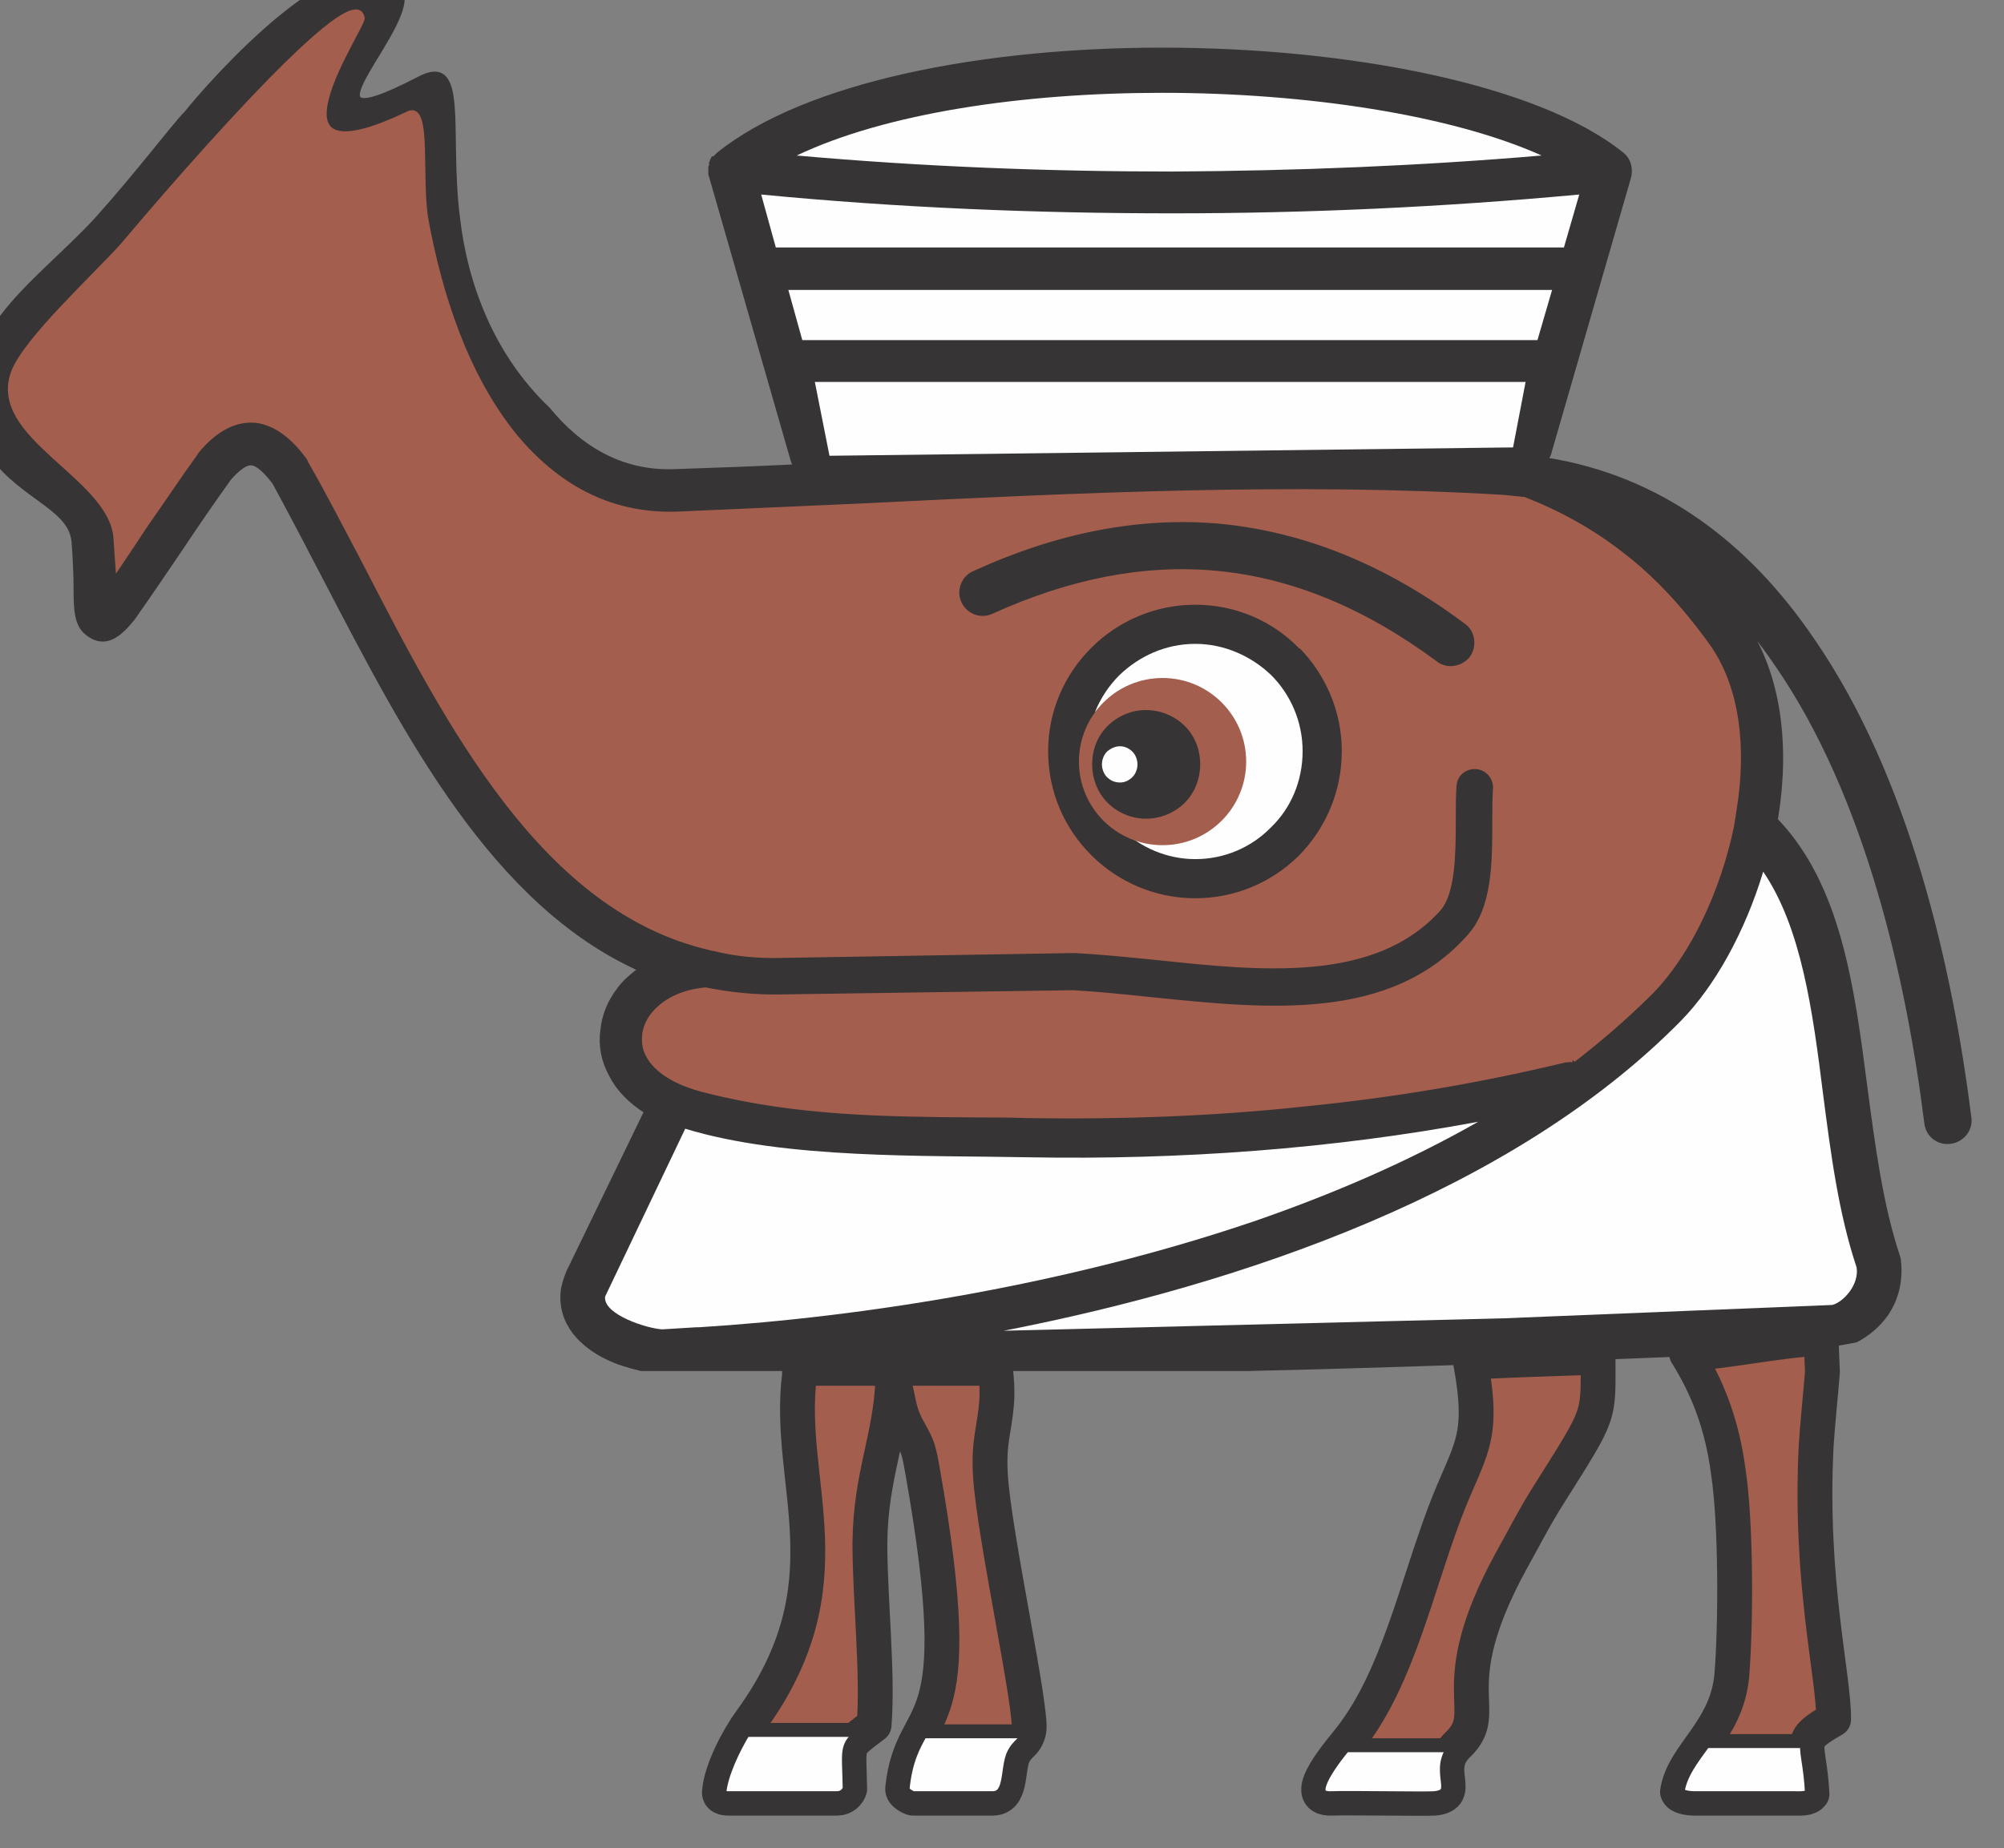 <?xml version="1.0" encoding="UTF-8" standalone="no"?>
<!-- Created with Inkscape (http://www.inkscape.org/) -->

<svg
   xmlns:dc="http://purl.org/dc/elements/1.1/"
   xmlns:cc="http://creativecommons.org/ns#"
   xmlns:rdf="http://www.w3.org/1999/02/22-rdf-syntax-ns#"
   xmlns:svg="http://www.w3.org/2000/svg"
   xmlns="http://www.w3.org/2000/svg"
   xmlns:sodipodi="http://sodipodi.sourceforge.net/DTD/sodipodi-0.dtd"
   xmlns:inkscape="http://www.inkscape.org/namespaces/inkscape"
   width="132.292mm"
   height="122.029mm"
   viewBox="0 0 132.292 122.029"
   version="1.1"
   id="svg7991"
   inkscape:version="0.92.1 r15371"
   sodipodi:docname="egipto.svg">
  <rect x="0" y="0" width="132.292" height="122.029" fill="#808080" stroke="none"/>
  <defs
     id="defs7985" />
  <sodipodi:namedview
     id="base"
     pagecolor="#ffffff"
     bordercolor="#666666"
     borderopacity="1.0"
     inkscape:pageopacity="0.0"
     inkscape:pageshadow="2"
     inkscape:zoom="0.35"
     inkscape:cx="-200.04133"
     inkscape:cy="30.036615"
     inkscape:document-units="mm"
     inkscape:current-layer="layer1"
     showgrid="false"
     fit-margin-top="0"
     fit-margin-left="0"
     fit-margin-right="0"
     fit-margin-bottom="0"
     inkscape:window-width="1366"
     inkscape:window-height="719"
     inkscape:window-x="0"
     inkscape:window-y="0"
     inkscape:window-maximized="1" />
  <g
     inkscape:label="Layer 1"
     inkscape:groupmode="layer"
     id="layer1"
     transform="translate(-38.565,-34.751)">
    <g
       transform="matrix(0.046,0,0,0.046,-953.5,-962.104)"
       style="clip-rule:evenodd;fill-rule:evenodd;image-rendering:optimizeQuality;shape-rendering:geometricPrecision;text-rendering:geometricPrecision"
       id="_2481018568912">
      <path
         class="fil24 str9"
         d="m 24182,23640 c -3,37 -7,74 -9,106 -10,195 26,333 25,393 -56,32 -35,30 -31,107 -5,7 -15,6 -27,6 h -141 c -10,0 -23,-2 -25,-9 8,-54 71,-87 78,-168 6,-76 6,-218 -5,-291 -9,-69 -30,-122 -60,-170 60,-3 133,-20 193,-22 z m -322,-21 c 0,88 5,77 -70,196 -21,33 -36,63 -55,97 -102,187 -24,214 -77,264 -36,35 10,72 -33,76 -13,1 -127,-1 -147,0 -52,2 18,-74 28,-88 66,-86 92,-210 134,-322 35,-92 58,-102 37,-216 61,-3 122,-5 183,-7 z m -865,16 c 2,16 3,31 2,47 -3,42 -12,56 -9,107 5,85 62,343 55,367 -5,20 -15,17 -23,36 -8,22 -2,60 -29,60 h -114 c -2,0 -16,-6 -15,-14 14,-130 100,-55 28,-459 -6,-34 -8,-34 -22,-60 -13,-25 -12,-43 -20,-69 -3,86 -32,137 -33,236 0,80 12,189 6,261 -43,33 -36,23 -35,92 -2,6 -8,13 -18,13 h -156 c -7,0 -13,-2 -13,-8 2,-32 28,-80 45,-103 144,-198 50,-340 70,-496 0,-3 0,-6 0,-10 z"
         id="path176"
         inkscape:connector-curvature="0"
         style="fill:#a45e4d;stroke:#373435;stroke-width:50;stroke-linecap:round;stroke-linejoin:round" />
      <path
         class="fil25 str10"
         d="m 23756,22219 h -1020 l 21,106 981,-12 z m -397,1416 h -872 c -17,-4 -34,-9 -48,-16 -19,-9 -35,-21 -47,-36 v 0 c -13,-17 -19,-36 -17,-58 v 0 c 1,-9 4,-18 8,-28 l 112,-231 c -24,-15 -41,-33 -51,-53 -11,-20 -15,-42 -12,-63 2,-21 10,-41 24,-59 8,-11 19,-20 31,-29 -211,-94 -336,-336 -450,-555 -26,-50 -51,-98 -76,-144 -13,-17 -24,-27 -33,-28 -8,-1 -19,6 -33,22 -25,35 -47,67 -69,100 -23,34 -46,68 -70,102 l -1,1 c -24,30 -43,35 -63,19 -15,-12 -16,-33 -16,-64 0,-18 -1,-42 -3,-68 -6,-52 -84,-64 -128,-138 -1,-2 -2,-4 -2,-5 -56,-147 72,-219 163,-318 61,-68 111,-135 129,-153 31,-39 230,-267 301,-180 h 1 c 46,39 -173,237 30,132 70,-38 40,72 56,199 11,94 48,197 130,275 45,55 105,92 182,89 58,-2 116,-4 175,-7 -2,-3 -4,-6 -5,-10 l -117,-407 c 0,-1 -1,-2 -1,-3 v 0 -1 0 -1 0 0 0 0 0 0 0 -1 0 0 0 0 0 0 -1 0 0 0 0 0 0 -1 0 0 0 0 0 0 -1 0 0 0 0 0 -1 0 0 0 0 0 0 0 -1 0 0 -1 0 0 -1 0 0 l 1,-1 v 0 -1 0 0 0 -1 0 -1 0 h 1 v -1 0 0 -1 0 -1 0 h 1 v 0 -1 0 -1 0 h 1 v 0 -1 0 0 -1 h 1 v 0 -1 h 1 v -1 0 c 1,-1 1,-1 2,-2 v 0 c 1,-1 2,-2 3,-3 127,-102 382,-150 636,-150 269,0 540,53 660,150 10,8 13,22 9,34 l -113,391 c -1,5 -3,9 -7,13 168,26 293,125 384,259 136,197 198,470 225,686 2,16 -10,31 -27,33 -16,2 -31,-9 -33,-26 -26,-208 -85,-471 -215,-659 v 0 c -21,-31 -44,-60 -70,-87 7,8 13,17 19,26 h 1 c 53,75 64,179 48,279 l -1,6 c 91,94 110,239 129,386 11,83 22,166 46,239 1,3 2,6 2,9 3,31 -5,56 -19,76 -11,15 -25,27 -42,36 l -64,12 c -52,2 -104,4 -155,7 -218,9 -435,17 -652,22 z m 371,-72 c 4,-2 8,-3 13,-3 3,0 7,1 10,2 67,-2 134,-5 201,-7 3,-1 6,-1 9,-1 77,-3 155,-6 233,-10 12,-6 21,-13 27,-21 6,-8 8,-19 8,-33 -26,-78 -37,-163 -48,-248 -15,-120 -31,-239 -86,-320 -26,86 -69,164 -118,214 -153,155 -365,267 -594,345 -124,42 -252,75 -378,100 117,-1 234,-3 350,-6 124,-3 248,-7 373,-12 z m -1164,13 c 1,0 2,0 4,0 238,-15 528,-61 796,-152 113,-39 222,-86 322,-143 -78,14 -158,26 -241,34 -129,14 -265,20 -405,17 -26,0 -51,-1 -77,-1 -130,-1 -262,-2 -398,-36 -6,-1 -11,-3 -17,-4 l -112,232 c -2,3 -2,6 -3,9 v 0 c 0,5 2,10 5,14 5,7 14,13 25,18 15,7 33,12 52,15 16,-1 32,-2 49,-3 z m 1105,-1013 c 17,12 20,36 8,53 -13,16 -37,20 -53,7 -104,-77 -208,-119 -313,-129 -105,-10 -212,12 -320,61 -19,9 -41,1 -50,-18 -9,-19 0,-42 19,-50 120,-55 240,-79 358,-68 119,12 236,58 351,144 z m -456,96 c 29,0 55,12 74,31 19,19 31,45 31,74 0,29 -12,55 -31,74 v 0 c -19,19 -45,31 -74,31 -14,0 -27,-3 -39,-8 27,26 65,43 106,43 42,0 80,-17 107,-44 l 2,-2 c 28,-27 45,-66 45,-109 0,-42 -17,-81 -45,-109 v 0 c -28,-27 -67,-45 -109,-45 -43,0 -81,18 -109,45 v 0 c -15,15 -27,33 -35,53 l 3,-3 2,-2 c 19,-18 44,-29 72,-29 z m 32,74 c -8,-8 -20,-13 -32,-13 -11,0 -22,4 -30,12 l -1,1 c -8,8 -13,19 -13,31 0,12 5,23 13,31 v 1 c 8,7 19,12 31,12 12,0 24,-5 32,-13 8,-8 13,-19 13,-31 0,-12 -5,-23 -13,-31 z m 35,-198 c 59,0 113,24 151,63 h 1 c 39,39 62,92 62,151 0,60 -24,113 -62,152 l -2,2 c -39,38 -92,61 -150,61 -59,0 -113,-24 -152,-63 -39,-39 -63,-92 -63,-152 0,-59 24,-112 63,-151 39,-39 93,-63 152,-63 z m 542,657 c 40,-31 77,-63 112,-98 53,-54 97,-146 116,-241 v -1 c 1,-6 2,-12 3,-19 14,-86 6,-173 -38,-235 -39,-54 -78,-96 -122,-130 -42,-33 -88,-59 -141,-80 -9,-1 -19,-2 -29,-3 -302,-18 -611,-3 -916,12 -90,4 -180,8 -271,12 h -1 c -99,3 -174,-43 -231,-111 -72,-88 -113,-213 -131,-316 -11,-60 -40,-47 -38,-84 -15,11 -31,20 -48,29 -32,16 -37,-36 -76,-28 -5,1 -10,1 -14,-1 -40,-11 36,-89 48,-129 2,-8 5,-15 7,-23 -35,27 -145,98 -176,130 -14,14 -277,303 -278,305 -12,34 -13,67 -2,99 46,77 127,92 135,160 1,15 2,29 3,43 14,-21 27,-40 40,-60 24,-34 47,-69 71,-102 l 1,-2 c 28,-34 57,-48 87,-45 28,4 53,23 76,55 l 1,3 c 26,45 52,96 79,147 121,235 257,497 495,552 3,1 6,1 9,2 29,7 61,10 94,9 l 420,-7 c 38,2 77,6 117,10 151,16 313,33 405,-70 20,-23 21,-77 21,-126 0,-18 0,-35 1,-50 1,-17 15,-29 32,-28 16,1 29,15 28,32 -1,15 -1,30 -1,46 0,60 0,126 -36,166 -112,127 -290,108 -457,91 -38,-4 -77,-8 -112,-10 l -417,6 c -39,1 -76,-3 -111,-10 -34,3 -60,17 -75,36 -7,9 -11,19 -12,28 -1,10 0,20 5,29 11,21 38,40 84,51 130,33 258,34 385,35 26,0 52,0 77,1 137,2 270,-4 398,-17 131,-13 256,-35 372,-63 4,0 7,-1 11,0 z m -51,-1033 21,-72 h -1096 l 20,72 z m 38,-133 22,-76 c -194,18 -389,27 -584,27 -196,0 -393,-8 -590,-27 l 21,76 z m -32,-132 c -129,-58 -337,-90 -545,-90 -199,0 -396,29 -524,90 180,16 360,23 539,23 177,-1 354,-8 530,-23 z"
         id="path178"
         inkscape:connector-curvature="0"
         style="fill:#373435;fill-rule:nonzero;stroke:#373435;stroke-width:7.62" />
      <path
         class="fil26"
         d="m 23042,23332 c -148,-3 -348,3 -492,-41 l -115,241 c -3,26 61,46 82,47 l 49,-3 h 4 c 238,-15 528,-61 796,-152 113,-39 222,-86 322,-143 -209,39 -427,55 -646,51 z"
         id="path180"
         inkscape:connector-curvature="0"
         style="fill:#fefefe" />
      <path
         class="fil26"
         d="m 23979,23136 c -241,245 -628,378 -972,445 l 723,-18 23,-1 443,-18 c 16,-4 39,-29 35,-54 -26,-78 -37,-163 -48,-248 -15,-120 -31,-239 -86,-320 -26,86 -69,164 -118,214 z"
         id="path182"
         inkscape:connector-curvature="0"
         style="fill:#fefefe" />
      <path
         class="fil26"
         d="m 23391,22858 c 28,-27 45,-66 45,-109 0,-42 -17,-81 -45,-109 v 0 c -28,-27 -67,-45 -109,-45 -43,0 -81,18 -109,45 v 0 c -15,15 -27,33 -35,53 l 3,-3 2,-2 c 19,-18 44,-29 72,-29 29,0 55,12 74,31 19,19 31,45 31,74 0,29 -12,55 -31,74 v 0 c -19,19 -45,31 -74,31 -14,0 -27,-3 -39,-8 27,26 65,43 106,43 42,0 80,-17 107,-44 z"
         id="path184"
         inkscape:connector-curvature="0"
         style="fill:#fefefe" />
      <circle
         class="fil24"
         cx="23235"
         cy="22764"
         r="120"
         id="circle186"
         style="fill:#a45e4d" />
      <polygon
         class="fil26"
         points="22757,22325 23738,22313 23756,22219 22736,22219 "
         id="polygon188"
         style="fill:#fefefe" />
      <polygon
         class="fil26"
         points="22718,22159 23773,22159 23794,22087 22698,22087 "
         id="polygon190"
         style="fill:#fefefe" />
      <path
         class="fil26"
         d="m 22680,22026 h 1131 l 22,-76 c -194,18 -389,27 -584,27 -196,0 -393,-8 -590,-27 z"
         id="path192"
         inkscape:connector-curvature="0"
         style="fill:#fefefe" />
      <path
         class="fil26"
         d="m 22710,21894 c 180,16 360,23 539,23 177,-1 354,-8 530,-23 -129,-58 -337,-90 -545,-90 -199,0 -396,29 -524,90 z"
         id="path194"
         inkscape:connector-curvature="0"
         style="fill:#fefefe" />
      <path
         class="fil27 str11"
         d="m 23824,23192 c 40,-31 77,-63 112,-98 53,-54 97,-146 116,-241 v -1 l 3,-19 c 14,-86 6,-173 -38,-235 -39,-54 -78,-96 -122,-130 -42,-33 -88,-59 -141,-80 -9,-1 -19,-2 -29,-3 -302,-18 -611,-3 -916,12 -90,4 -180,8 -271,12 h -1 c -99,3 -174,-43 -231,-111 -72,-88 -109,-207 -128,-310 -11,-60 5,-168 -25,-154 -231,111 -60,-131 -67,-138 -12,-64 -305,282 -342,326 -38,43 -141,137 -158,184 -33,91 137,147 147,234 1,15 2,29 3,43 14,-21 27,-40 40,-60 24,-34 47,-69 71,-102 l 1,-2 c 28,-34 57,-48 87,-45 28,4 53,23 76,55 l 1,3 c 26,45 52,96 79,147 121,235 257,497 495,552 3,1 6,1 9,2 29,7 61,10 94,9 l 420,-7 c 38,2 77,6 117,10 151,16 313,33 405,-70 20,-23 21,-77 21,-126 0,-18 0,-35 1,-50 1,-17 15,-29 32,-28 16,1 29,15 28,32 -1,15 -1,30 -1,46 0,60 0,126 -36,166 -112,127 -290,108 -457,91 -38,-4 -77,-8 -112,-10 l -417,6 c -39,1 -76,-3 -111,-10 -34,3 -60,17 -75,36 -7,9 -11,19 -12,28 -1,10 0,20 5,29 11,21 38,40 84,51 130,33 258,34 385,35 26,0 52,0 77,1 137,2 270,-3 398,-17 131,-13 256,-35 372,-63 4,0 7,-1 11,0 z m -153,-629 c 17,12 20,36 8,53 -13,16 -37,20 -53,7 -104,-77 -208,-119 -313,-129 -105,-10 -212,12 -320,61 -19,9 -41,1 -50,-18 -9,-19 0,-42 19,-50 120,-55 240,-79 358,-68 119,12 236,58 351,144 z m -237,35 c 38,39 62,92 62,151 0,60 -24,113 -62,152 l -2,2 c -39,38 -92,61 -150,61 -59,0 -113,-24 -152,-63 -39,-39 -63,-92 -63,-152 0,-59 24,-112 63,-151 39,-39 93,-63 152,-63 59,0 113,24 151,63 z"
         id="path196"
         inkscape:connector-curvature="0"
         style="fill:#a45e4d;stroke:#a45e4d;stroke-width:7.62" />
      <path
         class="fil11"
         d="m 23267,22823 c 14,-14 22,-34 22,-55 0,-22 -8,-41 -22,-55 -14,-14 -34,-23 -56,-23 -20,0 -39,8 -53,21 l -2,2 c -14,14 -22,33 -22,55 0,21 8,41 22,55 v 0 c 14,14 34,23 55,23 22,0 42,-9 56,-23 z"
         id="path198"
         inkscape:connector-curvature="0"
         style="fill:#373435" />
      <path
         class="fil26"
         d="m 23192,22786 c 4,-4 7,-11 7,-18 0,-7 -3,-14 -7,-18 -5,-5 -11,-8 -18,-8 -7,0 -13,3 -18,7 l -1,1 c -4,4 -7,11 -7,18 0,7 3,14 7,18 v 0 c 5,5 11,8 19,8 7,0 13,-3 18,-8 z"
         id="path200"
         inkscape:connector-curvature="0"
         style="fill:#fefefe" />
      <path
         class="fil13 str2"
         d="m 22786,24239 c -1,-63 -7,-60 25,-85 h -176 c -16,26 -34,64 -36,90 0,6 6,8 13,8 h 156 c 10,0 16,-7 18,-13 z"
         id="path202"
         inkscape:connector-curvature="0"
         style="fill:#fefefe;stroke:#373435;stroke-width:20" />
      <path
         class="fil13 str2"
         d="m 22889,24156 c -12,21 -23,42 -27,82 -1,8 13,14 15,14 h 114 c 27,0 21,-38 29,-60 8,-19 18,-16 23,-36 z"
         id="path204"
         inkscape:connector-curvature="0"
         style="fill:#fefefe;stroke:#373435;stroke-width:20" />
      <path
         class="fil13 str2"
         d="m 23496,24176 c -21,26 -61,78 -18,76 20,-1 134,1 147,0 43,-4 -3,-41 33,-76 z"
         id="path206"
         inkscape:connector-curvature="0"
         style="fill:#fefefe;stroke:#373435;stroke-width:20" />
      <path
         class="fil13 str2"
         d="m 24013,24170 c -18,25 -35,46 -39,73 2,7 15,9 25,9 h 141 c 12,0 22,1 27,-6 -2,-44 -10,-62 -6,-76 z"
         id="path208"
         inkscape:connector-curvature="0"
         style="fill:#fefefe;stroke:#373435;stroke-width:20" />
    </g>
  </g>
</svg>
